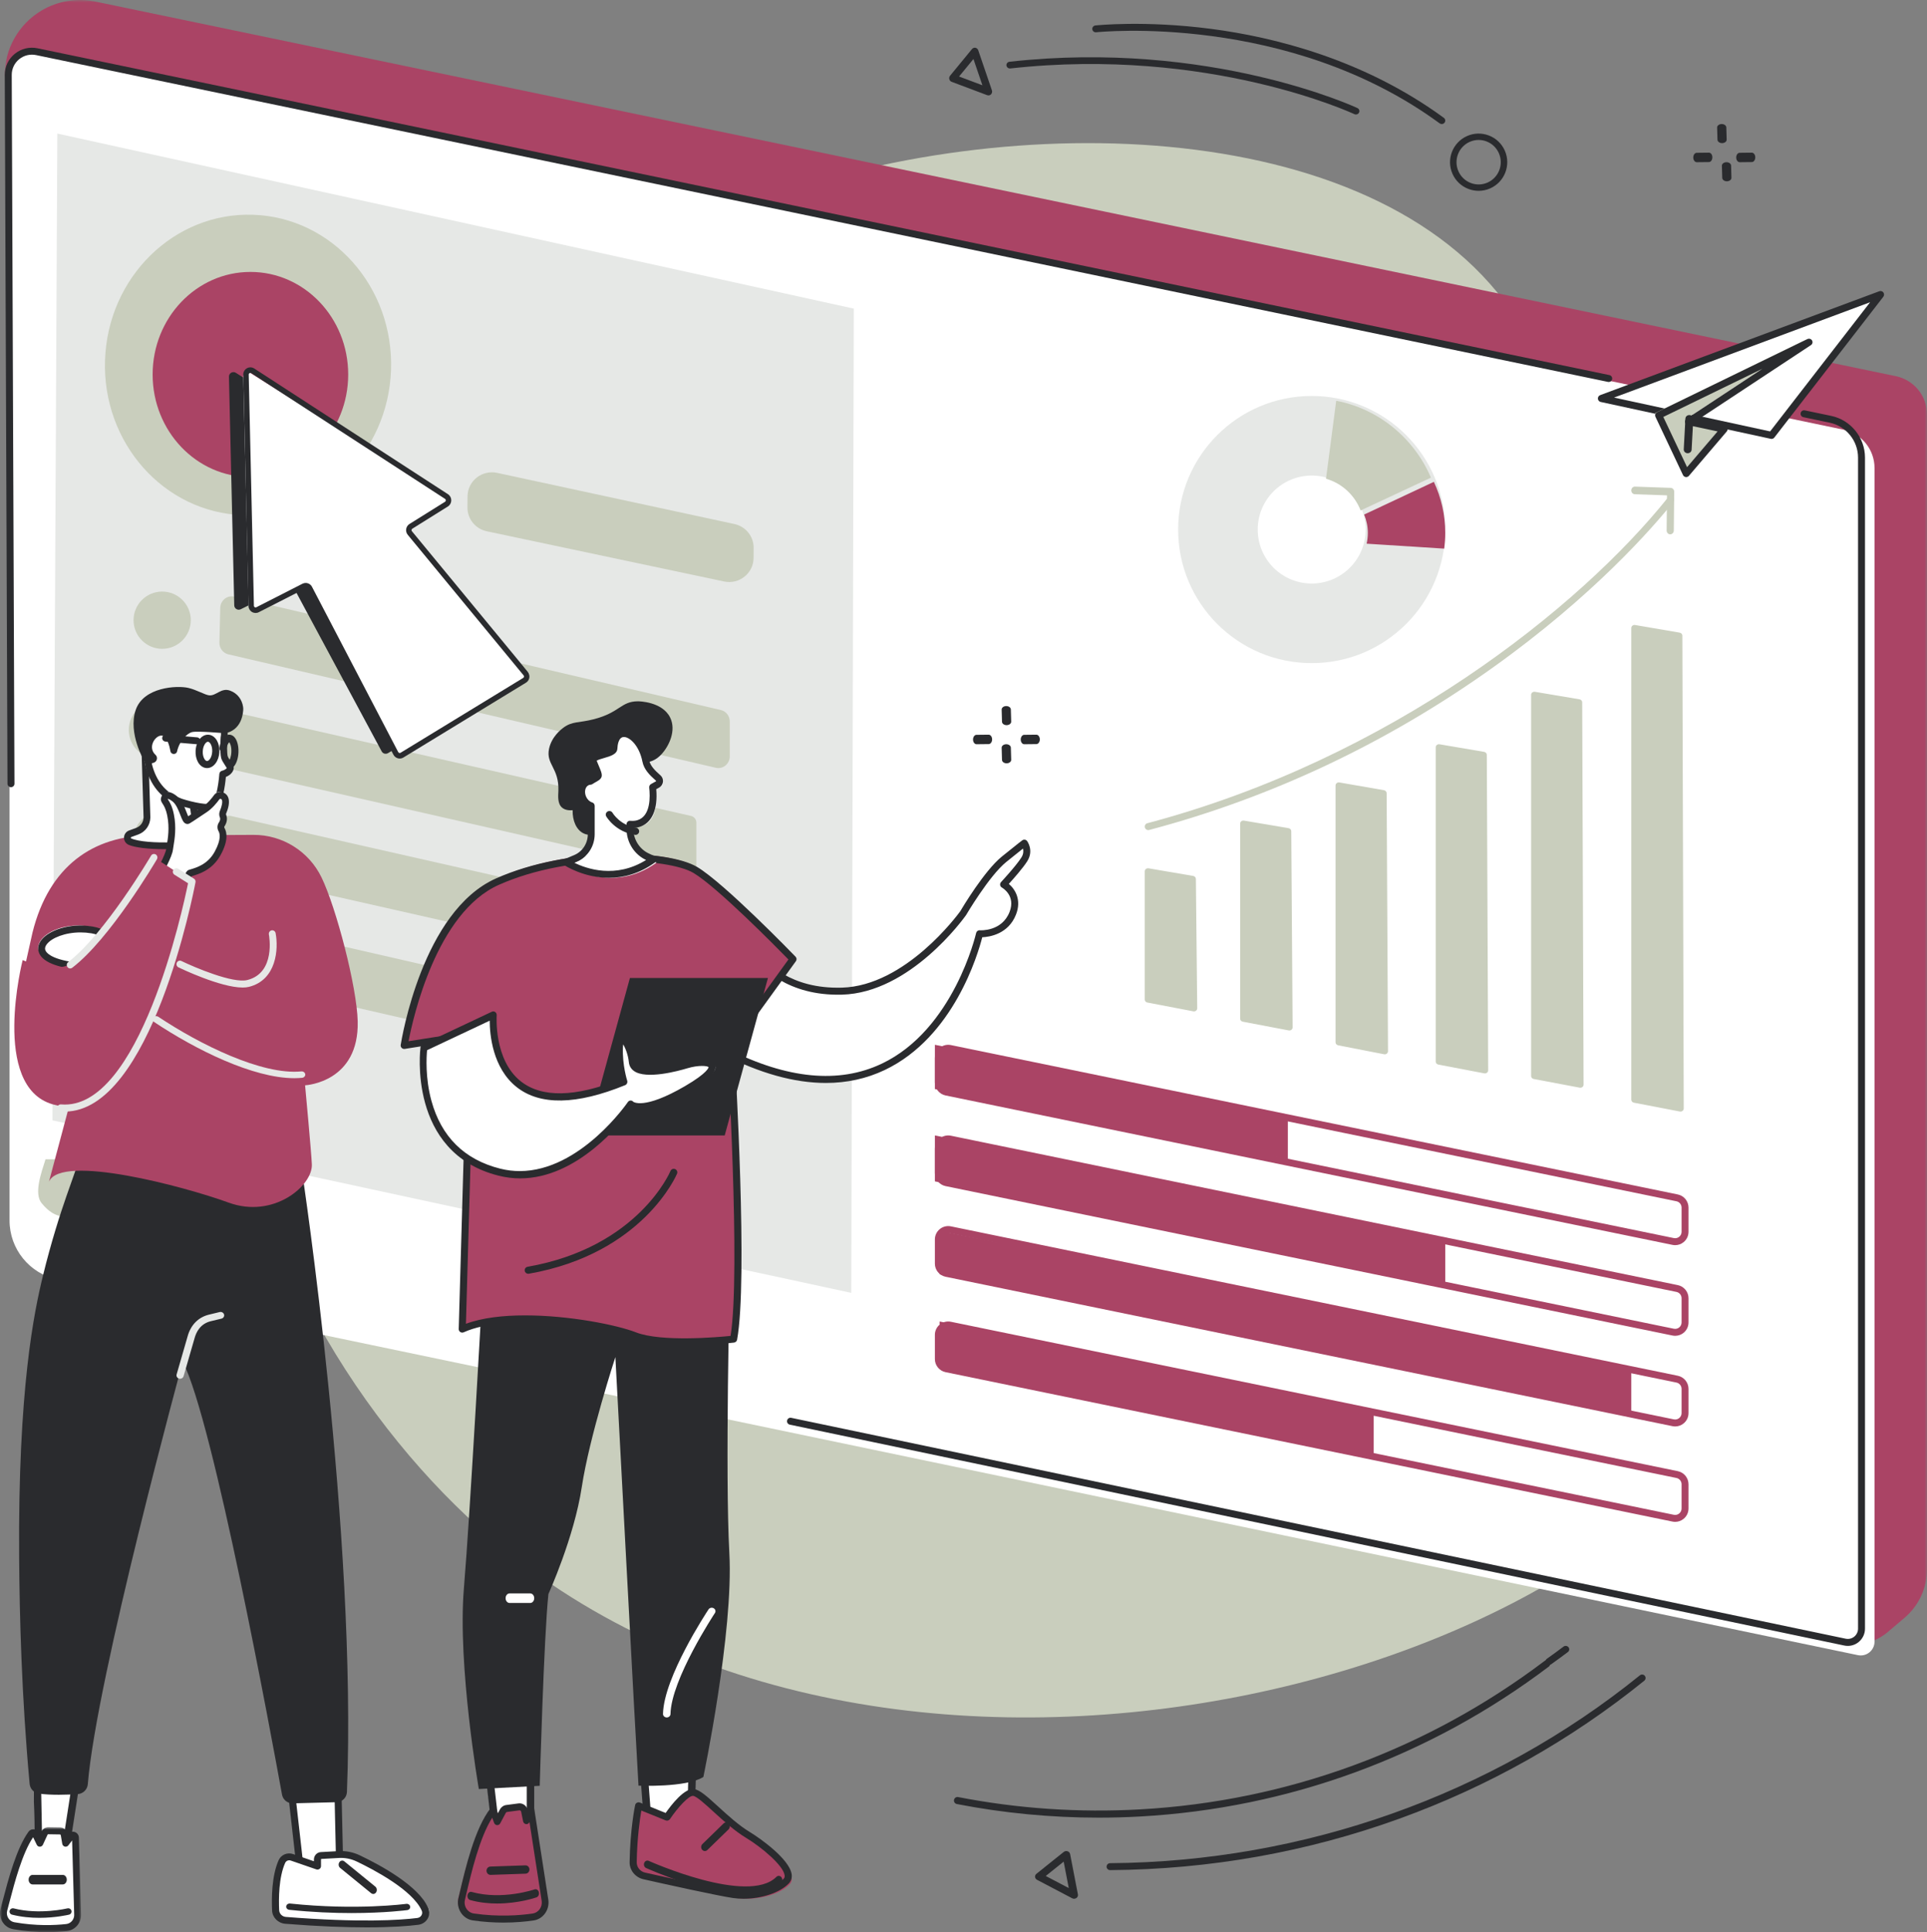 <svg width="404" height="405" viewBox="0 0 404 405" fill="none" xmlns="http://www.w3.org/2000/svg">
<rect x="0" y="0" width="404" height="405" fill="#808080" stroke="none"/>
<path fill-rule="evenodd" clip-rule="evenodd" d="M60.308 132.506C53.231 148.334 42.757 178.638 46.967 216.329C52.368 264.687 79.11 302.812 105.122 324.236C191.438 395.326 349.45 349.4 370.374 282.434C374.17 270.285 373.103 258.568 371.789 244.15C367.612 198.293 345.61 184.662 330.813 135.972C317.347 91.66 330.623 86.674 318.031 66.975C290.715 24.242 211.866 22.088 157.611 42.575C136.771 50.445 86.202 74.584 60.308 132.506Z" fill="#C9CEBD"/>
<mask id="mask0" style="mask-type:alpha" maskUnits="userSpaceOnUse" x="1" y="0" width="403" height="345">
<path fill-rule="evenodd" clip-rule="evenodd" d="M1 0H404V345H1V0Z" fill="white"/>
</mask>
<g mask="url(#mask0)">
<path fill-rule="evenodd" clip-rule="evenodd" d="M399.308 339.093L395.75 342.116C393.742 343.822 389.874 345.437 387.293 344.893L1 15.838C0.96 10.272 3.875 5.099 8.663 2.237C12.066 0.204 16.11 -0.476 19.993 0.331L397.476 78.856C401.276 79.647 404 82.987 404 86.858V328.961C404 332.86 402.285 336.564 399.308 339.093Z" fill="#AA4465"/>
</g>
<path fill-rule="evenodd" clip-rule="evenodd" d="M389.515 346.938L12.056 268.196C6.198 266.974 2 261.81 2 255.826V15.983C2 12.823 4.906 10.461 8 11.107L386.459 90.058C390.27 90.853 393 94.211 393 98.103V344.105C393 345.941 391.312 347.313 389.515 346.938Z" fill="white"/>
<path fill-rule="evenodd" clip-rule="evenodd" d="M387.402 345C387.155 345 386.907 344.975 386.66 344.923L165.579 298.623C165.186 298.54 164.933 298.153 165.015 297.758C165.098 297.363 165.482 297.108 165.877 297.192L386.958 343.492C387.592 343.625 388.247 343.466 388.751 343.055C389.255 342.643 389.544 342.033 389.544 341.382V95.919C389.544 92.401 387.054 89.326 383.623 88.607L378.078 87.446C377.684 87.364 377.432 86.977 377.514 86.582C377.596 86.187 377.981 85.933 378.375 86.016L383.921 87.177C388.022 88.036 391 91.713 391 95.919V341.382C391 342.475 390.515 343.498 389.67 344.188C389.019 344.719 388.22 345 387.402 345Z" fill="#2A2B2E"/>
<path fill-rule="evenodd" clip-rule="evenodd" d="M2.303 165C1.901 165 1.574 164.676 1.572 164.275L1 15.686C1 13.965 1.768 12.358 3.105 11.274C4.444 10.191 6.177 9.77 7.867 10.121L337.418 78.626C337.813 78.709 338.067 79.094 337.984 79.488C337.901 79.882 337.515 80.134 337.119 80.052L7.569 11.547C6.313 11.286 5.022 11.599 4.028 12.404C3.033 13.21 2.462 14.405 2.462 15.683L3.034 164.269C3.036 164.671 2.71 164.999 2.306 165H2.303Z" fill="#2A2B2E"/>
<path fill-rule="evenodd" clip-rule="evenodd" d="M197 277V286.386L288 305V295.611L197 277Z" fill="#AA4465"/>
<path fill-rule="evenodd" clip-rule="evenodd" d="M198.797 278.455C198.491 278.455 198.192 278.559 197.949 278.758C197.635 279.014 197.454 279.394 197.454 279.8V284.878C197.454 285.514 197.906 286.068 198.528 286.196L350.931 317.518C351.329 317.599 351.737 317.499 352.051 317.242C352.366 316.986 352.546 316.606 352.546 316.2V311.119C352.546 310.483 352.094 309.929 351.472 309.801L199.069 278.483C198.979 278.464 198.887 278.455 198.797 278.455ZM351.205 319C351.017 319 350.827 318.981 350.639 318.942L198.236 287.621C196.94 287.354 196 286.201 196 284.878V279.8C196 278.956 196.376 278.164 197.03 277.631C197.685 277.097 198.534 276.888 199.362 277.058L351.764 308.376C353.06 308.642 354 309.796 354 311.119V316.2C354 317.045 353.625 317.836 352.97 318.37C352.465 318.782 351.843 319 351.205 319Z" fill="#AA4465"/>
<path fill-rule="evenodd" clip-rule="evenodd" d="M197 258V267.107L342 296V286.89L197 258Z" fill="#AA4465"/>
<path fill-rule="evenodd" clip-rule="evenodd" d="M198.797 258.455C198.491 258.455 198.192 258.559 197.949 258.758C197.635 259.014 197.454 259.394 197.454 259.801V264.878C197.454 265.514 197.906 266.068 198.528 266.196L350.931 297.518C351.329 297.599 351.737 297.499 352.051 297.242C352.366 296.986 352.546 296.606 352.546 296.2V291.119C352.546 290.483 352.094 289.929 351.472 289.801L199.069 258.483C198.979 258.464 198.887 258.455 198.797 258.455ZM351.205 299C351.017 299 350.827 298.981 350.639 298.942L198.236 267.621C196.94 267.354 196 266.201 196 264.878V259.801C196 258.956 196.376 258.164 197.03 257.631C197.685 257.097 198.534 256.888 199.362 257.058L351.764 288.376C353.06 288.642 354 289.796 354 291.119V296.2C354 297.045 353.625 297.836 352.97 298.37C352.465 298.782 351.843 299 351.205 299Z" fill="#AA4465"/>
<path fill-rule="evenodd" clip-rule="evenodd" d="M196 238V247.629L303 270V260.367L196 238Z" fill="#AA4465"/>
<path fill-rule="evenodd" clip-rule="evenodd" d="M198.797 239.455C198.491 239.455 198.192 239.56 197.949 239.758C197.635 240.014 197.454 240.394 197.454 240.801V245.878C197.454 246.514 197.906 247.068 198.528 247.196L350.931 278.518C351.329 278.599 351.737 278.499 352.051 278.242C352.366 277.986 352.546 277.606 352.546 277.2V272.119C352.546 271.483 352.094 270.929 351.472 270.801L199.069 239.482C198.979 239.464 198.887 239.455 198.797 239.455ZM351.205 280C351.017 280 350.827 279.981 350.639 279.942L198.236 248.621C196.94 248.354 196 247.201 196 245.878V240.801C196 239.956 196.376 239.164 197.03 238.631C197.685 238.097 198.534 237.888 199.362 238.058L351.764 269.376C353.06 269.642 354 270.796 354 272.119V277.2C354 278.045 353.625 278.836 352.97 279.37C352.465 279.782 351.843 280 351.205 280Z" fill="#AA4465"/>
<path fill-rule="evenodd" clip-rule="evenodd" d="M196 219V228.278L270 243V233.719L196 219Z" fill="#AA4465"/>
<path fill-rule="evenodd" clip-rule="evenodd" d="M198.797 220.455C198.491 220.455 198.192 220.559 197.949 220.758C197.635 221.014 197.454 221.394 197.454 221.8V226.878C197.454 227.514 197.906 228.068 198.528 228.196L350.931 259.517C351.329 259.599 351.737 259.499 352.051 259.242C352.366 258.986 352.546 258.606 352.546 258.2V253.119C352.546 252.483 352.094 251.929 351.472 251.801L199.069 220.482C198.979 220.464 198.887 220.455 198.797 220.455ZM351.205 261C351.017 261 350.827 260.981 350.639 260.942L198.236 229.621C196.94 229.354 196 228.201 196 226.878V221.8C196 220.955 196.376 220.164 197.03 219.631C197.685 219.097 198.534 218.888 199.362 219.058L351.764 250.376C353.06 250.642 354 251.796 354 253.119V258.2C354 259.045 353.625 259.836 352.97 260.37C352.465 260.782 351.843 261 351.205 261Z" fill="#AA4465"/>
<path fill-rule="evenodd" clip-rule="evenodd" d="M342 131.643V230.505C342 230.811 342.227 231.074 342.545 231.136L352.185 232.987C352.607 233.068 353.001 232.762 353 232.355L352.711 133.244C352.709 132.933 352.474 132.668 352.152 132.612L342.801 131.01C342.384 130.939 342 131.242 342 131.643Z" fill="#C9CEBD"/>
<path fill-rule="evenodd" clip-rule="evenodd" d="M321 145.632V225.547C321 225.848 321.228 226.107 321.545 226.167L331.185 227.987C331.606 228.067 332.001 227.766 332 227.365L331.711 147.206C331.709 146.9 331.475 146.64 331.152 146.585L321.802 145.01C321.384 144.94 321 145.238 321 145.632Z" fill="#C9CEBD"/>
<path fill-rule="evenodd" clip-rule="evenodd" d="M301 156.639V222.524C301 222.827 301.227 223.089 301.545 223.149L311.185 224.987C311.607 225.068 312.002 224.764 312 224.359L311.712 158.226C311.71 157.919 311.476 157.656 311.153 157.601L301.801 156.01C301.384 155.939 301 156.24 301 156.639Z" fill="#C9CEBD"/>
<path fill-rule="evenodd" clip-rule="evenodd" d="M280 164.653V218.47C280 218.78 280.228 219.047 280.545 219.109L290.185 220.987C290.607 221.069 291.002 220.758 291 220.344L290.714 166.275C290.712 165.96 290.477 165.692 290.154 165.636L280.802 164.011C280.384 163.938 280 164.246 280 164.653Z" fill="#C9CEBD"/>
<path fill-rule="evenodd" clip-rule="evenodd" d="M260 172.636V213.533C260 213.835 260.227 214.096 260.545 214.156L270.185 215.987C270.608 216.067 271.003 215.764 271 215.36L270.716 174.218C270.713 173.912 270.478 173.651 270.156 173.596L260.801 172.01C260.384 171.94 260 172.24 260 172.636Z" fill="#C9CEBD"/>
<path fill-rule="evenodd" clip-rule="evenodd" d="M240 182.641V209.514C240 209.819 240.227 210.082 240.545 210.142L250.184 211.987C250.608 212.068 251.004 211.76 251 211.352L250.719 184.233C250.716 183.926 250.481 183.663 250.16 183.608L240.802 182.01C240.384 181.939 240 182.241 240 182.641Z" fill="#C9CEBD"/>
<path fill-rule="evenodd" clip-rule="evenodd" d="M240.726 174C240.404 174 240.11 173.782 240.024 173.452C239.922 173.06 240.154 172.659 240.543 172.556C291.577 159.043 331.246 127.326 349.708 104.272C349.96 103.958 350.418 103.908 350.73 104.164C351.042 104.418 351.091 104.88 350.838 105.195C346.493 110.622 334.094 124.876 312.877 139.998C290.773 155.753 266.56 167.184 240.911 173.976C240.849 173.992 240.787 174 240.726 174Z" fill="#C9CEBD"/>
<path fill-rule="evenodd" clip-rule="evenodd" d="M350.165 112H350.156C349.741 111.995 349.408 111.635 349.413 111.194L349.487 103.831L342.727 103.594C342.312 103.58 341.986 103.211 342 102.771C342.014 102.331 342.357 101.988 342.777 102L350.273 102.263C350.681 102.277 351.004 102.635 351 103.068L350.917 111.212C350.913 111.649 350.577 112 350.165 112Z" fill="#C9CEBD"/>
<path fill-rule="evenodd" clip-rule="evenodd" d="M275 122.316C268.75 122.316 263.684 117.25 263.684 111C263.684 104.75 268.75 99.683 275 99.683C281.25 99.683 286.316 104.75 286.316 111C286.316 117.25 281.25 122.316 275 122.316ZM275 83C259.536 83 247 95.536 247 111C247 126.464 259.536 139 275 139C290.464 139 303 126.464 303 111C303 95.536 290.464 83 275 83Z" fill="#E6E8E6"/>
<path fill-rule="evenodd" clip-rule="evenodd" d="M280.138 84L278 100.35C281.326 101.295 284.009 103.779 285.259 107L300 100.117C296.471 91.872 289.081 85.722 280.138 84Z" fill="#C9CEBD"/>
<path fill-rule="evenodd" clip-rule="evenodd" d="M286 107.855C286.49 109.053 286.767 110.352 286.767 111.717C286.767 112.489 286.676 113.24 286.513 113.965L302.779 115C302.919 113.924 303 112.829 303 111.717C303 107.897 302.142 104.272 300.612 101L286 107.855Z" fill="#AA4465"/>
<path fill-rule="evenodd" clip-rule="evenodd" d="M335 83.403L370.963 91L394 62L335 83.403Z" fill="white"/>
<path fill-rule="evenodd" clip-rule="evenodd" d="M338.388 83.335L371.112 90.427L392.073 63.354L338.388 83.335ZM371.41 92C371.359 92 371.306 91.995 371.254 91.984L335.585 84.253C335.263 84.184 335.025 83.908 335.002 83.577C334.978 83.247 335.175 82.94 335.484 82.825L394.001 61.046C394.309 60.931 394.661 61.036 394.857 61.305C395.052 61.574 395.047 61.941 394.843 62.204L371.996 91.713C371.853 91.896 371.636 92 371.41 92Z" fill="#2A2B2E"/>
<path fill-rule="evenodd" clip-rule="evenodd" d="M352.863 99L347 86.583L379 71L353.358 87.935L360.92 89.543L352.863 99Z" fill="#C9CEBD"/>
<path fill-rule="evenodd" clip-rule="evenodd" d="M348.719 87.395L353.697 97.924L360.093 90.427L353.848 89.1C353.557 89.038 353.332 88.812 353.276 88.523C353.22 88.236 353.344 87.943 353.592 87.78L369.491 77.295L348.719 87.395ZM353.516 100C353.484 100 353.451 99.998 353.419 99.994C353.168 99.961 352.951 99.804 352.845 99.579L347.07 87.365C346.899 87.006 347.052 86.578 347.413 86.402L378.931 71.076C379.28 70.905 379.705 71.032 379.901 71.365C380.096 71.698 379.995 72.123 379.671 72.336L355.868 88.036L361.608 89.254C361.861 89.309 362.068 89.49 362.152 89.732C362.237 89.974 362.186 90.242 362.019 90.438L354.083 99.74C353.941 99.906 353.733 100 353.516 100Z" fill="#2A2B2E"/>
<path fill-rule="evenodd" clip-rule="evenodd" d="M353.827 95C353.813 95 353.799 95 353.785 94.999C353.329 94.978 352.978 94.615 353.001 94.189L353.348 87.733C353.371 87.308 353.739 86.98 354.215 87.001C354.671 87.022 355.022 87.385 354.999 87.811L354.652 94.267C354.63 94.679 354.264 95 353.827 95Z" fill="#2A2B2E"/>
<path fill-rule="evenodd" clip-rule="evenodd" d="M12.019 28L179 64.689L178.468 271L11 234.842L12.019 28Z" fill="#E6E8E6"/>
<path fill-rule="evenodd" clip-rule="evenodd" d="M40 130C40 133.314 37.314 136 34 136C30.686 136 28 133.314 28 130C28 126.686 30.686 124 34 124C37.314 124 40 126.686 40 130Z" fill="#C9CEBD"/>
<path fill-rule="evenodd" clip-rule="evenodd" d="M39 153C39 156.314 36.313 159 33 159C29.686 159 27 156.314 27 153C27 149.686 29.686 147 33 147C36.313 147 39 149.686 39 153Z" fill="#C9CEBD"/>
<path fill-rule="evenodd" clip-rule="evenodd" d="M40 176C40 179.314 37.313 182 34 182C30.686 182 28 179.314 28 176C28 172.686 30.686 170 34 170C37.313 170 40 172.686 40 176Z" fill="#C9CEBD"/>
<path fill-rule="evenodd" clip-rule="evenodd" d="M40 196C40 199.314 37.313 202 34 202C30.686 202 28 199.314 28 196C28 192.686 30.686 190 34 190C37.313 190 40 192.686 40 196Z" fill="#C9CEBD"/>
<path fill-rule="evenodd" clip-rule="evenodd" d="M48.432 171.045L155.575 195.275C156.417 195.466 157.011 196.223 157 197.09L156.898 205.187C156.884 206.354 155.803 207.21 154.67 206.955L47.426 182.734C46.576 182.542 45.979 181.772 46.001 180.897L46.205 172.79C46.234 171.633 47.309 170.791 48.432 171.045Z" fill="#C9CEBD"/>
<path fill-rule="evenodd" clip-rule="evenodd" d="M144.872 171.029L47.99 149.036C47.101 148.834 46.251 149.503 46.228 150.421L46.001 159.489C45.983 160.185 46.456 160.796 47.128 160.949L144.237 182.964C145.141 183.169 146 182.476 146 181.541V172.452C146 171.77 145.531 171.179 144.872 171.029Z" fill="#C9CEBD"/>
<path fill-rule="evenodd" clip-rule="evenodd" d="M144.326 214.982L48.806 193.054C47.487 192.751 46.226 193.754 46.191 195.133L46.001 202.814C45.975 203.858 46.676 204.775 47.674 205.004L143.385 226.946C144.726 227.253 146 226.213 146 224.811V217.116C146 216.093 145.305 215.207 144.326 214.982Z" fill="#C9CEBD"/>
<path fill-rule="evenodd" clip-rule="evenodd" d="M151.131 148.833L49.098 125.061C47.625 124.718 46.216 125.854 46.178 127.417L46.001 134.676C45.971 135.859 46.754 136.898 47.869 137.158L150.081 160.939C151.577 161.287 153 160.108 153 158.52V151.251C153 150.092 152.224 149.088 151.131 148.833Z" fill="#C9CEBD"/>
<path fill-rule="evenodd" clip-rule="evenodd" d="M104.224 99.118L153.973 109.844C156.334 110.354 158.014 112.432 158 114.828L157.987 116.959C157.968 120.172 154.976 122.557 151.806 121.886L102.047 111.359C99.669 110.856 97.977 108.763 98 106.353L98.023 104.023C98.053 100.809 101.055 98.435 104.224 99.118Z" fill="#C9CEBD"/>
<path fill-rule="evenodd" clip-rule="evenodd" d="M102 373.077L103.209 383.198L111 384V372L102 373.077Z" fill="white"/>
<path fill-rule="evenodd" clip-rule="evenodd" d="M104.628 382.881L110.436 383.497V373.518L103.639 374.356L104.628 382.881ZM111.218 385C111.188 385 111.157 384.998 111.127 384.995L103.824 384.221C103.461 384.182 103.176 383.921 103.138 383.592L102.004 373.821C101.96 373.441 102.258 373.098 102.677 373.046L111.112 372.006C111.335 371.979 111.562 372.04 111.732 372.175C111.902 372.309 112 372.503 112 372.708V384.293C112 384.494 111.905 384.687 111.738 384.821C111.593 384.936 111.408 385 111.218 385Z" fill="#2A2B2E"/>
<path fill-rule="evenodd" clip-rule="evenodd" d="M111.422 401.568C108.614 401.96 104.011 402.305 98.606 401.563C96.835 401.319 95.661 399.612 96.088 397.888C97.278 393.082 99.328 383.969 102.847 379.745L103.722 382.036L104.929 379.879C105.094 379.583 105.392 379.384 105.729 379.342L108.374 379.009C108.926 378.939 109.44 379.302 109.554 379.843L109.975 381.831L110.897 379.222L113.974 398.218C114.189 399.841 113.054 401.339 111.422 401.568Z" fill="#AA4465"/>
<path fill-rule="evenodd" clip-rule="evenodd" d="M103.195 381.014C100.521 385.213 98.792 392.605 97.723 397.173L97.475 398.233C97.321 398.879 97.435 399.538 97.794 400.089C98.151 400.636 98.717 401.001 99.347 401.092C104.502 401.834 108.898 401.504 111.679 401.097C112.882 400.921 113.732 399.753 113.572 398.493L111.009 381.924C110.891 382.205 110.612 382.382 110.317 382.362C110.002 382.34 109.738 382.103 109.673 381.781L109.262 379.748C109.226 379.568 109.06 379.447 108.887 379.469L106.301 379.81C106.195 379.824 106.1 379.891 106.048 379.989L104.867 382.196C104.734 382.445 104.47 382.591 104.2 382.571C103.926 382.55 103.689 382.366 103.592 382.1L103.195 381.014ZM105.552 403C103.614 403 101.457 402.876 99.154 402.544C98.129 402.397 97.207 401.802 96.627 400.912C96.049 400.026 95.859 398.922 96.105 397.882L96.353 396.827C97.546 391.725 99.543 383.187 102.853 379.028C103.013 378.828 103.263 378.729 103.512 378.773C103.759 378.815 103.967 378.992 104.056 379.236L104.372 380.104L104.815 379.276C105.085 378.772 105.574 378.428 106.124 378.355L108.709 378.015C109.459 377.914 110.175 378.338 110.499 379.016L110.6 378.718C110.707 378.401 111.015 378.202 111.328 378.23C111.649 378.26 111.91 378.513 111.961 378.844L114.968 398.28C115.232 400.355 113.843 402.262 111.875 402.55C110.249 402.787 108.087 403 105.552 403Z" fill="#2A2B2E"/>
<path fill-rule="evenodd" clip-rule="evenodd" d="M104.22 399C102.428 399 100.487 398.806 98.554 398.267C98.171 398.16 97.931 397.694 98.018 397.225C98.105 396.757 98.487 396.463 98.87 396.57C105.299 398.362 112.025 396.057 112.093 396.034C112.469 395.901 112.864 396.169 112.972 396.631C113.08 397.093 112.862 397.574 112.484 397.707C112.277 397.779 108.713 399 104.22 399Z" fill="#2A2B2E"/>
<path fill-rule="evenodd" clip-rule="evenodd" d="M102.836 393C102.387 393 102.015 392.628 102 392.155C101.985 391.673 102.347 391.269 102.809 391.253L110.135 391.001C110.62 390.984 110.984 391.363 111 391.845C111.015 392.327 110.653 392.731 110.191 392.747L102.865 392.999C102.855 393 102.846 393 102.836 393Z" fill="#2A2B2E"/>
<path fill-rule="evenodd" clip-rule="evenodd" d="M135 369L136.064 383H144.603L145 369H135Z" fill="white"/>
<path fill-rule="evenodd" clip-rule="evenodd" d="M136.638 382.555H144.023L144.396 369.445H135.64L136.638 382.555ZM144.795 384H135.899C135.483 384 135.138 383.706 135.109 383.328L134.002 368.772C133.987 368.573 134.063 368.376 134.213 368.23C134.362 368.083 134.572 368 134.792 368H145.209C145.422 368 145.627 368.078 145.775 368.218C145.925 368.358 146.006 368.546 146 368.741L145.586 383.297C145.575 383.688 145.224 384 144.795 384Z" fill="#2A2B2E"/>
<path fill-rule="evenodd" clip-rule="evenodd" d="M133 390.921C132.979 392.315 133.963 393.538 135.366 393.855C140.246 394.954 151.239 397.401 154.374 397.853C158.444 398.439 163.445 397.232 165.596 394.929C167.745 392.625 160.78 387.124 157.475 385.123C152.564 382.15 147.847 376.273 145.868 376.009C143.889 375.744 140.197 381.299 140.197 381.299L134.161 378.845C134.161 378.845 133.109 383.851 133 390.921Z" fill="#AA4465"/>
<path fill-rule="evenodd" clip-rule="evenodd" d="M133.489 390.354C133.474 391.379 134.211 392.29 135.244 392.521C139.831 393.55 150.833 395.989 153.911 396.431C157.761 396.983 162.423 395.799 164.305 393.792C164.425 393.664 164.555 393.466 164.497 393.064C164.196 390.979 159.555 387.13 156.462 385.267C153.986 383.775 151.634 381.626 149.559 379.73C147.839 378.159 146.06 376.533 145.32 376.435C144.438 376.317 142.061 378.906 140.461 381.299C140.265 381.591 139.879 381.706 139.547 381.572L134.457 379.513C134.165 381.206 133.568 385.241 133.489 390.354ZM155.885 398C155.143 398 154.407 397.951 153.692 397.849C150.56 397.399 139.512 394.95 134.907 393.918C133.197 393.534 131.975 392.027 132 390.333C132.108 383.415 133.116 378.565 133.159 378.362C133.204 378.152 133.343 377.972 133.541 377.871C133.738 377.771 133.971 377.761 134.177 377.844L139.554 380.019C140.755 378.302 143.503 374.746 145.524 375.014C146.681 375.169 148.127 376.446 150.583 378.69C152.607 380.54 154.902 382.636 157.252 384.052C159.367 385.327 165.511 389.682 165.972 392.865C166.078 393.596 165.883 394.249 165.41 394.753C163.56 396.726 159.659 398 155.885 398Z" fill="#2A2B2E"/>
<path fill-rule="evenodd" clip-rule="evenodd" d="M156.249 397C147.603 397 136.105 391.854 135.455 391.56C135.081 391.391 134.902 390.918 135.055 390.503C135.207 390.09 135.633 389.891 136.008 390.06C136.215 390.154 156.817 399.378 162.779 393.412C163.078 393.113 163.541 393.138 163.812 393.47C164.082 393.803 164.058 394.315 163.759 394.615C162.021 396.353 159.314 397 156.249 397Z" fill="#2A2B2E"/>
<path fill-rule="evenodd" clip-rule="evenodd" d="M147.778 388C147.566 388 147.354 387.907 147.2 387.723C146.913 387.379 146.938 386.848 147.257 386.539L151.701 382.216C152.02 381.906 152.511 381.932 152.8 382.277C153.087 382.621 153.062 383.151 152.743 383.461L148.299 387.784C148.15 387.929 147.963 388 147.778 388Z" fill="#2A2B2E"/>
<path fill-rule="evenodd" clip-rule="evenodd" d="M101.155 270.285C101.155 270.285 98.592 316.922 97.251 333.021C95.91 349.121 100.387 375 100.387 375L113.155 374.325C113.155 374.325 114.03 342.86 114.979 334.122C114.979 334.122 120.372 322.276 121.97 311.712C123.569 301.147 129.014 284.46 129.014 284.46C129.014 284.46 133.435 367.749 133.861 374.292C133.861 374.292 143.873 374.741 147.463 372.47C147.463 372.47 153.823 342.1 152.91 325.577C151.997 309.053 153 268 153 268L101.155 270.285Z" fill="#2A2B2E"/>
<path fill-rule="evenodd" clip-rule="evenodd" d="M111.178 336H106.822C106.368 336 106 335.552 106 335C106 334.447 106.368 334 106.822 334H111.178C111.632 334 112 334.447 112 335C112 335.552 111.632 336 111.178 336Z" fill="white"/>
<path fill-rule="evenodd" clip-rule="evenodd" d="M139.786 360C139.78 360 139.775 360 139.771 360C139.338 359.992 138.992 359.66 139 359.258C139.152 351.589 148.163 337.925 148.546 337.347C148.774 337.004 149.257 336.897 149.627 337.109C149.996 337.319 150.11 337.768 149.883 338.111C149.791 338.249 140.713 352.013 140.57 359.284C140.562 359.682 140.212 360 139.786 360Z" fill="white"/>
<path fill-rule="evenodd" clip-rule="evenodd" d="M157.237 198.926C158.147 198.855 162.611 208.078 176.584 207.691C190.556 207.305 201.766 191.534 201.766 191.534C201.766 191.534 206.592 183.326 210.253 180.359C213.915 177.392 214.49 177 214.49 177C214.49 177 215.638 178.543 214.49 180.359C213.342 182.175 210.172 185.572 210.172 185.572C210.172 185.572 213.664 187.506 212.089 191.534C210.278 196.167 205.173 195.794 205.173 195.794C205.173 195.794 194.813 242.059 152 220.074L157.237 198.926Z" fill="white"/>
<path fill-rule="evenodd" clip-rule="evenodd" d="M152.573 219.882C165.039 226.175 175.899 227.214 184.855 222.963C199.975 215.789 204.604 195.771 204.649 195.57C204.729 195.215 205.048 194.972 205.41 194.999C205.597 195.011 210.053 195.266 211.657 191.156C212.995 187.725 210.17 186.11 210.05 186.043C209.852 185.934 209.717 185.738 209.682 185.513C209.647 185.289 209.716 185.061 209.87 184.895C209.902 184.862 213.034 181.491 214.142 179.735C214.603 179.004 214.59 178.338 214.473 177.868C213.882 178.329 212.816 179.176 210.937 180.703C207.387 183.585 202.594 191.718 202.546 191.8C202.535 191.818 202.524 191.836 202.511 191.853C202.041 192.516 190.831 208.095 176.542 208.491C165.028 208.807 159.596 202.686 157.551 200.38C157.509 200.334 157.468 200.287 157.426 200.24L152.573 219.882ZM173.141 227C166.529 227 159.259 224.974 151.397 220.928C151.095 220.773 150.94 220.428 151.022 220.096L156.304 198.72C156.379 198.413 156.64 198.19 156.952 198.165C157.496 198.122 157.854 198.522 158.633 199.399C160.736 201.771 165.644 207.326 176.502 207.023C189.83 206.653 200.812 191.714 201.313 191.021C201.687 190.387 206.348 182.544 210.027 179.557C213.701 176.573 214.323 176.143 214.347 176.126C214.668 175.907 215.103 175.98 215.336 176.294C215.396 176.374 216.779 178.286 215.367 180.525C214.478 181.935 212.486 184.19 211.5 185.278C212.816 186.385 214.213 188.608 213.009 191.694C211.407 195.802 207.463 196.392 205.929 196.462C205.05 199.916 199.953 217.422 185.473 224.293C181.669 226.098 177.551 227 173.141 227Z" fill="#2A2B2E"/>
<path fill-rule="evenodd" clip-rule="evenodd" d="M85 218.578C85 218.578 89.281 190.894 104.409 184.083C119.537 177.271 140.003 178.218 145.647 181.62C151.29 185.022 166 200.4 166 200.4L153.002 218.578C153.002 218.578 155.972 267.509 153.623 280.427C153.623 280.427 139.164 282.116 133.031 279.696C126.898 277.277 106.733 273.887 97.093 278.323L98.845 216.373L85 218.578Z" fill="#AA4465"/>
<path fill-rule="evenodd" clip-rule="evenodd" d="M110.092 275.718C119.355 275.718 129.343 277.719 133.35 279.282C138.615 281.336 150.474 280.292 153.168 280.021C155.316 266.622 152.468 219.661 152.438 219.182C152.428 219.014 152.476 218.847 152.575 218.71L165.298 201.117C162.835 198.594 150.39 185.963 145.394 182.984C140.104 179.831 119.712 178.737 104.578 185.476C91.515 191.292 86.606 213.284 85.652 218.251L98.558 216.219C98.774 216.185 98.996 216.248 99.162 216.392C99.328 216.536 99.42 216.746 99.414 216.964L97.683 277.485C101.099 276.209 105.506 275.718 110.092 275.718ZM143.551 282C139.643 282 135.497 281.696 132.808 280.647C126.455 278.168 106.423 275.076 97.22 279.264C96.988 279.37 96.716 279.349 96.503 279.209C96.289 279.07 96.164 278.831 96.171 278.577L97.908 217.806L84.857 219.862C84.623 219.899 84.386 219.822 84.218 219.657C84.05 219.491 83.973 219.257 84.009 219.025C84.187 217.884 88.556 191.001 103.971 184.138C119.07 177.415 139.973 178.041 146.157 181.727C151.856 185.124 166.187 199.912 166.794 200.54C167.041 200.795 167.069 201.187 166.862 201.474L153.932 219.353C154.19 223.609 156.821 268.374 154.532 280.823C154.474 281.139 154.213 281.382 153.89 281.42C153.546 281.459 148.76 282 143.551 282Z" fill="#2A2B2E"/>
<path fill-rule="evenodd" clip-rule="evenodd" d="M110.746 267C110.391 267 110.076 266.747 110.011 266.388C109.94 265.985 110.211 265.601 110.617 265.529C133.784 261.468 140.496 245.623 140.561 245.463C140.715 245.084 141.148 244.9 141.533 245.055C141.916 245.208 142.1 245.64 141.945 246.019C141.877 246.186 134.849 262.785 110.877 266.989C110.833 266.996 110.789 267 110.746 267Z" fill="#2A2B2E"/>
<path fill-rule="evenodd" clip-rule="evenodd" d="M151.936 238H123L132.064 205H161L151.936 238Z" fill="#2A2B2E"/>
<path fill-rule="evenodd" clip-rule="evenodd" d="M89.17 219.762L103.822 213C103.822 213 101.759 238.633 131.403 226.796C131.403 226.796 130.309 223.502 130.464 219.654C130.618 215.807 132.848 219.53 133.16 222.657C133.472 225.784 140.432 224.515 144.614 223.282C148.797 222.05 154.287 222.857 144.614 228.366C134.942 233.874 132.822 231.417 132.822 231.417C132.822 231.417 120.471 249.263 105.102 245.471C86.198 240.808 89.17 219.762 89.17 219.762Z" fill="white"/>
<path fill-rule="evenodd" clip-rule="evenodd" d="M89.537 220.134C89.409 221.473 89.134 225.932 90.444 230.723C92.51 238.281 97.359 243.071 104.857 244.96C106.252 245.312 107.623 245.471 108.962 245.471C121.667 245.472 131.526 231.16 131.634 230.999C131.761 230.812 131.962 230.696 132.181 230.684C132.395 230.671 132.611 230.765 132.756 230.936C132.762 230.936 134.917 232.722 143.582 227.681C148.521 224.808 148.559 223.698 148.559 223.688C148.327 223.399 146.451 223.217 144.127 223.917C142.143 224.514 135.473 226.321 132.911 224.491C132.285 224.044 131.915 223.401 131.839 222.631C131.69 221.11 131.084 219.593 130.647 218.918C130.625 219.072 130.605 219.275 130.595 219.539C130.449 223.244 131.478 226.476 131.488 226.508C131.613 226.892 131.427 227.313 131.068 227.459C120.891 231.61 113.241 231.75 108.329 227.874C103.245 223.861 102.675 216.807 102.667 213.943L89.537 220.134ZM109.054 247C107.581 247 106.07 246.825 104.523 246.435C85.335 241.599 88.128 219.729 88.158 219.509C88.194 219.251 88.351 219.032 88.576 218.926L103.127 212.066C103.358 211.956 103.628 211.985 103.835 212.139C104.042 212.294 104.157 212.553 104.136 212.82C104.129 212.913 103.484 222.165 109.197 226.666C113.589 230.126 120.563 230.001 129.928 226.296C129.61 225.084 129.042 222.452 129.159 219.477C129.182 218.895 129.251 217.126 130.444 217.088C131.956 217.029 133.082 220.57 133.269 222.476C133.3 222.804 133.438 223.038 133.717 223.236C135.239 224.323 139.844 223.629 143.732 222.46C145.556 221.91 149.193 221.345 149.894 223.138C150.467 224.604 148.734 226.415 144.276 229.008C136.931 233.282 133.703 233.027 132.401 232.449C130.362 235.249 121.083 247 109.054 247Z" fill="#2A2B2E"/>
<path fill-rule="evenodd" clip-rule="evenodd" d="M128.133 173.045C126.834 174.222 124.296 175.66 122.308 174.669C120.829 173.931 120.003 172.02 120.054 169.831C119.369 169.886 118.47 169.838 117.83 169.277C116.843 168.414 117.028 166.826 117.067 165.781C117.245 160.963 114.418 160.224 115.109 156.953C115.653 154.383 117.691 152.852 118.073 152.566C119.997 151.12 121.301 151.586 124.537 150.747C129.982 149.335 130.156 147.011 133.744 147C133.951 147 138.833 147.053 140.491 150.393C141.838 153.109 140.264 156.411 138.637 158.145C136.529 160.392 135.016 159.282 132.901 161.165C129.187 164.472 131.991 169.547 128.133 173.045Z" fill="#2A2B2E"/>
<path fill-rule="evenodd" clip-rule="evenodd" d="M138.719 163.495L138.507 163.307C137.441 162.363 136.329 161.269 136.047 159.853C134.843 153.837 129.47 151.653 129.222 157.177C129.16 158.572 124.197 158.499 124.786 159.963C126.321 163.777 126.356 162.751 124.189 164.157C123.943 164.167 123.7 164.222 123.469 164.333C122.358 164.864 121.965 166.411 122.591 167.789C122.971 168.625 123.64 169.201 124.355 169.41V175.437C124.355 177.696 123.023 179.731 120.984 180.586L119 181.418C119 181.418 128.251 187.612 137.641 180.812L136.387 180.235C134.181 179.22 132.732 177.002 132.656 174.522L132.645 173.343C133.277 173.401 133.889 173.357 134.453 173.189C137.08 172.405 137.952 169.3 137.505 165.441L138.574 164.852C139.074 164.577 139.149 163.874 138.719 163.495Z" fill="white"/>
<path fill-rule="evenodd" clip-rule="evenodd" d="M120.391 180.835C122.968 182.106 129.056 184.242 135.458 180.263L135.432 180.251C133.039 179.143 131.44 176.678 131.357 173.971L131.346 172.794C131.345 172.585 131.428 172.384 131.578 172.242C131.727 172.1 131.923 172.029 132.129 172.048C132.681 172.099 133.186 172.056 133.633 171.922C136.475 171.069 136.308 166.863 136.105 165.094C136.07 164.791 136.218 164.497 136.478 164.353L137.524 163.773C137.533 163.768 137.557 163.754 137.561 163.716C137.566 163.678 137.545 163.659 137.537 163.653L137.33 163.467C136.222 162.482 135.014 161.294 134.688 159.654C133.997 156.177 131.913 154.393 130.723 154.488C129.654 154.574 129.467 156.207 129.436 156.904C129.383 158.097 127.994 158.499 126.651 158.888C126.161 159.03 125.377 159.257 125.092 159.452C125.287 159.936 125.455 160.337 125.596 160.672C126.312 162.373 126.579 163.009 125.063 163.846C124.827 163.976 124.533 164.138 124.178 164.37C124.072 164.439 123.95 164.479 123.824 164.484C123.668 164.491 123.524 164.526 123.396 164.588C122.668 164.937 122.439 166.021 122.883 167.005C123.151 167.598 123.626 168.045 124.154 168.201C124.463 168.291 124.675 168.583 124.675 168.914V174.849C124.675 177.386 123.206 179.646 120.931 180.607L120.391 180.835ZM127.673 184C122.338 184 118.387 181.401 118.325 181.36C118.102 181.209 117.978 180.943 118.003 180.668C118.028 180.393 118.199 180.156 118.447 180.051L120.387 179.232C122.119 178.501 123.237 176.78 123.237 174.849V169.421C122.53 169.064 121.942 168.434 121.579 167.632C120.801 165.907 121.342 163.937 122.787 163.242C123.028 163.125 123.289 163.05 123.561 163.017C123.894 162.807 124.174 162.653 124.385 162.536C124.498 162.474 124.621 162.406 124.707 162.353C124.641 162.13 124.463 161.706 124.277 161.263C124.122 160.894 123.934 160.446 123.714 159.896C123.571 159.539 123.577 159.176 123.733 158.847C124.092 158.087 125.097 157.796 126.263 157.458C126.802 157.302 127.789 157.017 128.002 156.78C128.17 153.463 130.039 153.054 130.61 153.008C132.624 152.845 135.276 155.227 136.097 159.356C136.332 160.538 137.341 161.517 138.269 162.343L138.476 162.528C138.853 162.864 139.045 163.368 138.991 163.878C138.936 164.389 138.643 164.838 138.205 165.081L137.584 165.425C137.956 169.68 136.675 172.554 134.035 173.348C133.644 173.465 133.228 173.533 132.792 173.549L132.795 173.941C132.86 176.067 134.126 178.019 136.02 178.896L137.246 179.464C137.482 179.573 137.643 179.804 137.668 180.069C137.693 180.335 137.577 180.594 137.367 180.748C133.995 183.206 130.623 184 127.673 184Z" fill="#2A2B2E"/>
<path fill-rule="evenodd" clip-rule="evenodd" d="M133.239 175C133.2 175 133.162 174.997 133.123 174.991C129.027 174.37 127.178 171.262 127.101 171.13C126.892 170.769 127.017 170.308 127.382 170.1C127.746 169.893 128.211 170.017 128.422 170.377C128.493 170.496 130.012 172.993 133.354 173.5C133.769 173.564 134.055 173.948 133.991 174.36C133.934 174.733 133.609 175 133.239 175Z" fill="#2A2B2E"/>
<path fill-rule="evenodd" clip-rule="evenodd" d="M9.543 243C8.585 246.027 7.083 250.214 8.746 252.224C11.768 255.877 14.275 255.291 18.005 254.034C25.465 251.522 37.37 247.553 40.846 249.759L41 243H9.543Z" fill="#C9CEBD"/>
<path fill-rule="evenodd" clip-rule="evenodd" d="M16 372L13.26 388H7.33L7 372.264L16 372Z" fill="white"/>
<path fill-rule="evenodd" clip-rule="evenodd" d="M8.864 387.559H12.969L15.307 372.471L8.582 372.689L8.864 387.559ZM13.649 389H8.093C7.666 389 7.317 388.685 7.309 388.292L7 372.006C6.993 371.614 7.329 371.288 7.757 371.274L16.188 371.001C16.415 370.991 16.644 371.08 16.799 371.239C16.954 371.398 17.025 371.611 16.992 371.823L14.426 388.381C14.37 388.736 14.039 389 13.649 389Z" fill="#2A2B2E"/>
<path fill-rule="evenodd" clip-rule="evenodd" d="M13.769 403.783C11.419 404.045 7.573 404.214 3.091 403.412C1.622 403.148 0.691 401.627 1.094 400.135C2.155 396.215 3.874 388.508 6.624 384.639C6.848 384.322 7.319 384.373 7.487 384.726L8.356 386.546L9.316 384.446C9.462 384.193 9.714 384.028 9.997 384L12.316 384.038C12.778 383.994 13.196 384.325 13.277 384.801L13.572 386.546L14.646 385.129C14.942 384.74 15.544 384.947 15.557 385.443L15.988 400.935C16.122 402.356 15.134 403.63 13.769 403.783Z" fill="white"/>
<mask id="mask1" style="mask-type:alpha" maskUnits="userSpaceOnUse" x="0" y="383" width="17" height="22">
<path fill-rule="evenodd" clip-rule="evenodd" d="M0 383H17V405H0V383Z" fill="white"/>
</mask>
<g mask="url(#mask1)">
<path fill-rule="evenodd" clip-rule="evenodd" d="M6.944 385.103C4.665 388.478 3.069 394.564 2.004 398.627C1.825 399.31 1.66 399.939 1.509 400.495C1.363 401.028 1.441 401.58 1.729 402.048C2.018 402.52 2.473 402.832 3.009 402.927C7.536 403.729 11.425 403.573 13.889 403.302C14.907 403.189 15.653 402.241 15.552 401.187C15.55 401.17 15.55 401.153 15.549 401.136L15.118 385.779L14.328 386.81C14.152 387.039 13.861 387.14 13.587 387.069C13.312 386.998 13.103 386.767 13.054 386.48L12.747 384.69C12.729 384.582 12.629 384.504 12.526 384.516C12.5 384.518 12.474 384.519 12.448 384.518L10.094 384.48C10.047 384.491 10.005 384.519 9.975 384.558L9 386.669C8.882 386.925 8.632 387.089 8.356 387.091C8.057 387.096 7.829 386.934 7.706 386.681L6.944 385.103ZM9.803 405C7.751 405 5.358 404.844 2.765 404.385C1.836 404.22 1.014 403.657 0.512 402.838C0.011 402.023 -0.13 401.023 0.123 400.094C0.274 399.543 0.438 398.919 0.615 398.243C1.738 393.961 3.433 387.492 5.975 383.955C6.232 383.596 6.646 383.405 7.08 383.445C7.519 383.485 7.898 383.75 8.094 384.156L8.336 384.659L8.696 383.88C8.706 383.859 8.717 383.838 8.729 383.817C8.997 383.357 9.467 383.053 9.986 383.003C10.012 383.001 10.039 382.999 10.064 383L12.437 383.039C13.257 382.984 14.019 383.587 14.165 384.432L14.192 384.597L14.312 384.441C14.642 384.012 15.181 383.844 15.685 384.016C16.189 384.188 16.526 384.652 16.541 385.198L16.986 401.069C17.149 402.917 15.834 404.575 14.043 404.772C12.9 404.898 11.463 405 9.803 405Z" fill="#2A2B2E"/>
</g>
<path fill-rule="evenodd" clip-rule="evenodd" d="M8.241 402C6.469 402 4.487 401.833 2.522 401.334C2.148 401.238 1.925 400.868 2.023 400.506C2.122 400.144 2.506 399.927 2.878 400.023C8.302 401.403 14.072 400.034 14.13 400.02C14.506 399.93 14.885 400.151 14.979 400.513C15.073 400.877 14.845 401.244 14.47 401.335C14.305 401.376 11.67 402 8.241 402Z" fill="#2A2B2E"/>
<path fill-rule="evenodd" clip-rule="evenodd" d="M13.166 395H6.834C6.373 395 6 394.552 6 394C6 393.447 6.373 393 6.834 393H13.166C13.627 393 14 393.447 14 394C14 394.552 13.627 395 13.166 395Z" fill="#2A2B2E"/>
<path fill-rule="evenodd" clip-rule="evenodd" d="M60 371.657L62.281 391.272L71 393L70.469 370L60 371.657Z" fill="white"/>
<path fill-rule="evenodd" clip-rule="evenodd" d="M63.599 390.99L70.499 392.392L70.031 371.564L61.553 372.941L63.599 390.99ZM71.26 394C71.209 394 71.158 393.995 71.108 393.985L62.77 392.289C62.457 392.226 62.221 391.974 62.186 391.665L60.005 372.423C59.962 372.044 60.231 371.698 60.618 371.635L70.63 370.01C70.842 369.975 71.059 370.032 71.225 370.165C71.39 370.298 71.488 370.494 71.493 370.703L72 393.265C72.005 393.485 71.906 393.694 71.732 393.834C71.599 393.942 71.431 394 71.26 394Z" fill="#2A2B2E"/>
<path fill-rule="evenodd" clip-rule="evenodd" d="M58.045 400.268C57.923 397.809 57.956 393.428 59.387 390.409C59.741 389.664 60.661 389.296 61.495 389.569L66.951 391.351V390.017C66.951 389.588 67.285 389.234 67.711 389.212L71.505 389.012C72.92 388.938 74.331 389.206 75.624 389.789C79.531 391.551 87.809 395.702 89.845 400.049C90.348 401.124 89.573 402.337 88.307 402.488C84.78 402.907 76.241 403.484 60.158 402.278C59.002 402.191 58.097 401.331 58.045 400.268Z" fill="white"/>
<path fill-rule="evenodd" clip-rule="evenodd" d="M60.632 389.938C60.277 389.938 59.94 390.14 59.791 390.472C58.43 393.503 58.416 397.997 58.529 400.406C58.563 401.147 59.165 401.75 59.928 401.811C75.574 403.05 83.914 402.482 87.493 402.032C87.861 401.986 88.177 401.781 88.361 401.469C88.539 401.167 88.561 400.811 88.42 400.494C86.488 396.138 78.232 391.835 74.771 390.187C73.614 389.636 72.341 389.382 71.084 389.451L67.348 389.659C67.339 389.664 67.301 389.704 67.301 389.778V391.164C67.301 391.398 67.183 391.618 66.986 391.752C66.788 391.887 66.534 391.921 66.308 391.842L60.935 389.989C60.835 389.955 60.732 389.938 60.632 389.938ZM76.876 404C72.515 404 66.902 403.808 59.807 403.246C58.3 403.127 57.112 401.933 57.044 400.471C56.925 397.937 56.947 393.194 58.427 389.898C58.928 388.78 60.251 388.225 61.434 388.633L65.814 390.143V389.778C65.814 388.95 66.45 388.266 67.263 388.221L70.999 388.013C72.507 387.93 74.04 388.234 75.427 388.895C79.909 391.029 87.735 395.301 89.786 399.926C90.112 400.662 90.064 401.484 89.653 402.182C89.236 402.89 88.519 403.356 87.684 403.46C85.682 403.711 82.218 404 76.876 404Z" fill="#2A2B2E"/>
<path fill-rule="evenodd" clip-rule="evenodd" d="M73.67 401C69.94 401 65.505 400.832 60.644 400.319C60.245 400.277 59.958 399.949 60.005 399.585C60.051 399.223 60.41 398.963 60.812 399.004C74.72 400.471 85.061 399.086 85.163 399.072C85.561 399.017 85.931 399.266 85.992 399.627C86.052 399.988 85.779 400.325 85.382 400.38C85.313 400.39 80.769 401 73.67 401Z" fill="#2A2B2E"/>
<path fill-rule="evenodd" clip-rule="evenodd" d="M78.25 397C78.098 397 77.946 396.948 77.813 396.84L71.312 391.539C70.975 391.265 70.9 390.734 71.141 390.354C71.383 389.972 71.851 389.886 72.187 390.16L78.688 395.461C79.024 395.735 79.1 396.266 78.859 396.647C78.713 396.878 78.483 397 78.25 397Z" fill="#2A2B2E"/>
<path fill-rule="evenodd" clip-rule="evenodd" d="M63.358 245.816C63.358 245.816 74.871 321.724 72.736 375.63C72.689 376.801 71.733 377.732 70.556 377.763L61.385 377.999C60.279 378.027 59.319 377.252 59.123 376.168C56.937 364.114 44.721 297.793 38.313 285.417C38.313 285.417 20.176 351.949 18.409 373.99C18.319 375.113 17.416 375.997 16.288 376.068C14.128 376.205 10.661 376.328 8.138 375.958C7.102 375.806 6.308 374.959 6.213 373.921C4.515 355.478 4.103 338.606 4.014 326.563C3.753 291.085 7.158 274.969 9.025 267.324C10.74 260.304 12.579 254.6 13.922 250.74L18.409 238L63.358 245.816Z" fill="#2A2B2E"/>
<path fill-rule="evenodd" clip-rule="evenodd" d="M37.758 289C37.692 289 37.625 288.992 37.559 288.975C37.156 288.872 36.917 288.482 37.027 288.102L39.309 280.197C39.955 277.756 41.56 276.104 43.828 275.558L46.055 275.022C46.46 274.925 46.872 275.155 46.976 275.535C47.08 275.916 46.835 276.304 46.431 276.401L44.203 276.937C42.021 277.461 41.134 279.195 40.775 280.555L38.487 288.475C38.397 288.792 38.091 289 37.758 289Z" fill="#E6E8E6"/>
<path fill-rule="evenodd" clip-rule="evenodd" d="M53.13 175C59.201 174.972 64.748 178.436 67.404 183.909C70.481 190.25 74.824 206.844 74.994 214.092C75.29 226.76 64.295 227.473 63.969 227.492C63.964 227.492 63.962 227.495 63.962 227.5C63.996 227.866 65.281 241.63 65.382 244.074C65.568 248.542 57.355 255.516 47.923 252.08C38.537 248.663 12.897 241.853 10.292 247.651C10.289 247.66 10.277 247.656 10.28 247.646L21.036 207.373C21.038 207.367 21.034 207.363 21.028 207.364L12.199 207.794C12.198 207.794 12.196 207.793 12.195 207.793L5.004 203.596C5.001 203.594 4.999 203.591 5 203.587L6.821 195.448C10.281 181.539 19.535 175.158 31.479 175.102L53.13 175Z" fill="#AA4465"/>
<path fill-rule="evenodd" clip-rule="evenodd" d="M24.913 205.924C23.238 205.582 23.696 203.439 17.812 203.052C0.83 201.934 9.06 192.416 18.788 194.229C22.012 194.83 23.28 197.133 24.493 197.717C34.672 202.62 28.253 206.605 24.913 205.924Z" fill="white"/>
<path fill-rule="evenodd" clip-rule="evenodd" d="M16.892 195.445C13.651 195.445 10.856 196.574 9.827 197.902C9.26 198.634 9.478 199.107 9.55 199.263C9.792 199.789 11.144 201.539 18.378 201.967C22.491 202.21 23.669 203.226 24.529 203.968C24.909 204.296 25.091 204.443 25.422 204.504C26.871 204.77 29.153 204.019 29.503 202.888C29.863 201.722 28.026 200.138 24.589 198.651C24.111 198.445 23.683 198.089 23.187 197.677C22.265 196.912 21.117 195.96 19.17 195.634C18.398 195.505 17.634 195.445 16.892 195.445ZM26.104 206C25.779 206 25.461 205.973 25.159 205.918C24.424 205.783 23.993 205.412 23.577 205.053C22.874 204.446 21.912 203.616 18.292 203.402C12.622 203.067 9.143 201.842 8.23 199.859C7.81 198.947 7.969 197.941 8.677 197.026C10.209 195.049 14.492 193.392 19.412 194.217C21.747 194.607 23.117 195.745 24.118 196.575C24.528 196.915 24.882 197.21 25.169 197.334C30.685 199.72 31.324 201.9 30.889 203.309C30.372 204.986 28.101 206 26.104 206Z" fill="#2A2B2E"/>
<path fill-rule="evenodd" clip-rule="evenodd" d="M45.711 175.014C46.267 174.553 45.972 173.67 45.243 173.585L44.112 173.453C42.896 173.311 41.882 172.527 41.487 171.443L39.623 158.1L35.8 159.425L30.741 157L31.193 171.259C31.157 172.502 30.321 173.6 29.084 174.029L27.605 174.541C26.827 174.811 26.791 175.833 27.545 176.152C30.555 177.424 42.793 177.433 45.711 175.014Z" fill="white"/>
<path fill-rule="evenodd" clip-rule="evenodd" d="M31.116 157.911L31.522 171.364C31.477 172.995 30.483 174.372 28.989 174.918L27.543 175.444C27.466 175.472 27.425 175.524 27.423 175.597C27.419 175.705 27.501 175.741 27.528 175.754C30.485 177.067 42.012 176.904 44.542 174.697C44.542 174.697 44.542 174.697 44.542 174.697C44.559 174.682 44.59 174.655 44.57 174.591C44.554 174.537 44.518 174.505 44.463 174.499L43.357 174.363C41.895 174.183 40.687 173.208 40.205 171.818C40.188 171.771 40.177 171.723 40.17 171.673L38.465 158.84L35.554 159.901C35.374 159.967 35.173 159.955 34.999 159.868L31.116 157.911ZM34.451 178C31.218 178 28.244 177.653 26.959 177.082C26.355 176.814 25.979 176.211 26.001 175.548C26.023 174.883 26.441 174.306 27.064 174.078L28.509 173.552C29.448 173.209 30.072 172.351 30.1 171.366L29.658 156.747C29.65 156.493 29.774 156.253 29.984 156.115C30.194 155.977 30.461 155.962 30.684 156.075L35.36 158.432L38.813 157.173C39.015 157.1 39.239 157.123 39.422 157.237C39.605 157.35 39.728 157.542 39.757 157.759L41.569 171.4C41.885 172.232 42.629 172.813 43.527 172.923L44.633 173.059C45.244 173.134 45.754 173.57 45.932 174.171C46.11 174.77 45.931 175.394 45.467 175.799C43.669 177.367 38.822 178 34.451 178Z" fill="#2A2B2E"/>
<path fill-rule="evenodd" clip-rule="evenodd" d="M41.269 148.04C47.761 150.434 46.645 154.64 46.645 154.64C46.563 155.797 46.517 157.915 46.733 158.683C46.91 159.317 47.947 160.509 47.997 160.861C48.047 161.214 47.485 161.936 46.361 162.192C46.361 162.192 45.934 167.813 44.462 168.734C42.991 169.655 37.323 167.888 37.323 167.888L36.369 167.505C33.299 166.272 31.422 163.708 30.528 160.535C30.528 160.535 26.394 142.557 41.269 148.04Z" fill="white"/>
<path fill-rule="evenodd" clip-rule="evenodd" d="M38.101 167.422C40.61 168.238 43.747 168.827 44.462 168.359C45.14 167.914 45.797 164.834 45.985 162.236C46.008 161.911 46.231 161.64 46.534 161.568C47.098 161.433 47.421 161.151 47.543 160.987C47.455 160.835 47.305 160.604 47.196 160.437C46.852 159.912 46.497 159.368 46.373 158.901C46.053 157.706 46.26 154.542 46.262 154.51C46.266 154.463 46.273 154.416 46.285 154.371C46.318 154.227 47.08 150.67 41.473 148.504C37.823 147.093 35.14 147.147 33.501 148.661C30.082 151.819 31.897 160.343 31.916 160.429C32.784 163.656 34.613 165.955 37.196 167.041L38.101 167.422ZM43.448 170C41.428 170 38.664 169.163 37.653 168.832C37.635 168.826 37.618 168.82 37.6 168.813L36.669 168.421C33.663 167.156 31.545 164.52 30.544 160.797C30.451 160.378 28.513 151.291 32.563 147.548C34.623 145.643 37.787 145.496 41.963 147.109C48.302 149.558 47.797 153.958 47.672 154.658C47.58 156.066 47.584 157.931 47.736 158.5C47.798 158.73 48.139 159.252 48.364 159.597C48.746 160.182 48.947 160.502 48.991 160.826C49.083 161.512 48.487 162.412 47.356 162.858C47.192 164.682 46.671 168.663 45.212 169.62C44.794 169.893 44.169 170 43.448 170Z" fill="#2A2B2E"/>
<path fill-rule="evenodd" clip-rule="evenodd" d="M39.497 144.195C41.244 144.606 42.953 145.657 43.856 145.751C45.313 145.901 46.364 144.099 48.205 144.753C49.822 145.328 50.731 146.655 50.962 148.15C51.001 148.399 51.012 148.663 50.986 148.945C50.645 152.726 48.189 153.529 47.192 153.7C47.192 153.7 41.418 153.186 40.292 153.449C39.239 153.695 37.61 155.274 37.12 157.52C37.057 157.809 36.794 158.021 36.487 158.043C36.125 158.069 35.799 157.83 35.738 157.488C35.545 156.41 35.017 154.255 33.882 154.192C32.556 154.118 30.869 156.641 32.601 158.222C33.135 158.709 32.957 159.596 32.275 159.861C31.708 160.081 30.997 160.095 30.228 159.494C30.228 159.494 26.81 153.721 28.441 148.848C30.071 143.974 37.171 143.648 39.497 144.195Z" fill="#2A2B2E"/>
<path fill-rule="evenodd" clip-rule="evenodd" d="M48.407 161C48.207 161 48.008 160.914 47.861 160.747C47.582 160.426 47.599 159.925 47.9 159.627C48.158 159.373 48.457 158.65 48.505 157.663C48.564 156.465 48.227 155.739 48.053 155.596C47.929 155.684 47.626 156.094 47.475 156.937C47.399 157.367 47.006 157.647 46.605 157.567C46.201 157.485 45.936 157.07 46.013 156.641C46.309 154.984 47.135 153.951 48.13 154.002C48.504 154.022 49.199 154.226 49.652 155.366C49.914 156.024 50.034 156.869 49.992 157.745C49.928 159.047 49.525 160.185 48.913 160.789C48.77 160.93 48.588 161 48.407 161Z" fill="#2A2B2E"/>
<path fill-rule="evenodd" clip-rule="evenodd" d="M42.51 157.45C42.479 158.043 42.593 158.62 42.825 159.032C42.991 159.328 43.204 159.511 43.393 159.52C43.817 159.536 44.425 158.783 44.49 157.549C44.522 156.957 44.407 156.381 44.175 155.968C44.009 155.672 43.797 155.489 43.607 155.48C43.602 155.479 43.597 155.479 43.591 155.479C43.187 155.479 42.574 156.233 42.51 157.45ZM43.412 161C43.38 161 43.349 160.999 43.316 160.998C42.592 160.961 41.933 160.505 41.507 159.746C41.139 159.089 40.961 158.247 41.007 157.374C41.111 155.413 42.268 153.936 43.684 154.002C44.408 154.039 45.068 154.495 45.493 155.253C45.862 155.911 46.039 156.753 45.993 157.626C45.892 159.542 44.768 161 43.412 161Z" fill="#2A2B2E"/>
<path fill-rule="evenodd" clip-rule="evenodd" d="M41.242 156C41.219 156 41.197 155.999 41.173 155.997L34.691 155.444C34.274 155.408 33.966 155.057 34.003 154.659C34.041 154.261 34.403 153.968 34.827 154.003L41.309 154.556C41.726 154.592 42.034 154.944 41.997 155.341C41.962 155.717 41.631 156 41.242 156Z" fill="#2A2B2E"/>
<path fill-rule="evenodd" clip-rule="evenodd" d="M33 183.761C33 183.761 35.26 187.597 37.295 186.92C38.365 186.564 39.409 182.78 39.836 182.646C41.2 182.216 43.799 181.514 45.395 178.429C46.885 175.548 46.56 174.009 46.177 173.302C45.999 172.976 46.002 172.572 46.198 172.259C46.483 171.803 46.76 171.115 46.472 170.406C46.371 170.157 46.38 169.871 46.48 169.622C46.858 168.668 47.559 166.472 46.196 166.039C45.827 165.923 45.428 166.072 45.203 166.407C44.77 167.054 43.867 168.271 42.75 169.039C41.171 170.126 40.224 170.87 39.431 171.359C38.751 171.779 38.393 168.108 36.76 166.729C35.31 165.505 34.816 166.124 34.671 166.699C34.526 167.274 35.424 167.503 35.935 170.239C36.535 173.441 35.908 176.135 35.727 177.576C35.514 179.267 33 183.761 33 183.761Z" fill="white"/>
<path fill-rule="evenodd" clip-rule="evenodd" d="M33.547 184.081C34.269 185.093 35.826 186.872 36.975 186.513C37.372 186.358 38.103 184.759 38.416 184.076C38.92 182.972 39.151 182.468 39.632 182.325L39.812 182.272C41.211 181.862 43.551 181.177 45.004 178.537C46.461 175.89 46.064 174.645 45.825 174.233C45.502 173.675 45.52 172.972 45.872 172.443C46.157 172.016 46.232 171.639 46.095 171.322C45.915 170.905 45.917 170.416 46.101 169.981C46.533 168.959 46.694 168.045 46.513 167.652C46.477 167.576 46.422 167.498 46.257 167.449C46.159 167.42 46.053 167.458 45.995 167.541C45.508 168.223 44.505 169.488 43.246 170.302C42.533 170.764 41.945 171.161 41.44 171.502C40.773 171.953 40.246 172.31 39.759 172.592C39.52 172.73 39.247 172.757 38.995 172.666C38.441 172.467 38.194 171.825 37.819 170.854C37.454 169.906 36.953 168.607 36.189 168.001C35.472 167.431 35.191 167.46 35.174 167.462C35.174 167.462 35.174 167.474 35.162 167.505C35.192 167.557 35.239 167.628 35.278 167.689C35.59 168.169 36.11 168.97 36.46 170.727C37.009 173.485 36.623 175.838 36.367 177.394C36.322 177.676 36.28 177.929 36.25 178.151C36.048 179.655 34.232 182.899 33.547 184.081ZM36.661 188C34.381 188 32.356 184.886 32.111 184.495C31.966 184.264 31.963 183.97 32.102 183.735C32.81 182.546 34.682 179.191 34.847 177.956C34.879 177.722 34.922 177.455 34.971 177.158C35.21 175.705 35.57 173.51 35.073 171.012C34.778 169.53 34.368 168.9 34.097 168.482C33.874 168.14 33.623 167.752 33.767 167.215C33.917 166.652 34.26 166.255 34.729 166.096C35.371 165.879 36.133 166.131 37.06 166.866C38.13 167.714 38.712 169.225 39.137 170.329C39.233 170.575 39.349 170.879 39.45 171.103C39.8 170.882 40.193 170.616 40.657 170.303C41.168 169.958 41.764 169.555 42.486 169.088C43.547 168.402 44.422 167.295 44.849 166.696C45.258 166.12 45.987 165.868 46.655 166.068C47.178 166.224 47.572 166.56 47.793 167.039C48.265 168.058 47.841 169.511 47.401 170.55C47.373 170.619 47.369 170.691 47.391 170.743C47.727 171.521 47.604 172.411 47.044 173.25C46.996 173.322 46.997 173.419 47.045 173.503C47.595 174.454 47.901 176.22 46.239 179.24C44.502 182.396 41.706 183.215 40.204 183.655L40.198 183.657C40.074 183.864 39.861 184.329 39.699 184.683C38.923 186.38 38.304 187.604 37.391 187.889C37.147 187.965 36.902 188 36.661 188Z" fill="#2A2B2E"/>
<path fill-rule="evenodd" clip-rule="evenodd" d="M40 184.726L32.719 180C32.719 180 22.875 196.21 15.42 201.712C11.791 204.39 4.751 201.241 4.751 201.241C4.751 201.241 -2.009 227.698 11.038 231.48C32.772 237.781 40 184.726 40 184.726Z" fill="#AA4465"/>
<path fill-rule="evenodd" clip-rule="evenodd" d="M61.702 226C53.081 226 41.047 220.054 32.303 214.217C31.97 213.994 31.901 213.571 32.149 213.272C32.399 212.972 32.87 212.911 33.204 213.134C41.867 218.917 54.913 225.385 63.165 224.581C63.578 224.54 63.951 224.809 63.995 225.18C64.041 225.55 63.742 225.884 63.328 225.924C62.801 225.975 62.258 226 61.702 226Z" fill="#E6E8E6"/>
<path fill-rule="evenodd" clip-rule="evenodd" d="M50.865 207C46.212 207 37.804 202.958 37.412 202.768C37.053 202.594 36.9 202.155 37.069 201.786C37.238 201.417 37.666 201.26 38.025 201.433C40.85 202.8 48.84 206.182 51.855 205.423C57.827 203.921 56.435 196.207 56.373 195.879C56.297 195.479 56.552 195.092 56.941 195.014C57.326 194.936 57.708 195.197 57.784 195.597C58.401 198.85 58.028 205.39 52.197 206.856C51.804 206.955 51.355 207 50.865 207Z" fill="#E6E8E6"/>
<path fill-rule="evenodd" clip-rule="evenodd" d="M14.716 203C14.498 203 14.283 202.898 14.143 202.706C13.906 202.381 13.971 201.921 14.287 201.679C21.988 195.78 31.575 179.519 31.671 179.355C31.875 179.008 32.316 178.897 32.653 179.105C32.992 179.314 33.101 179.764 32.898 180.111C32.5 180.789 23.07 196.782 15.144 202.854C15.016 202.953 14.865 203 14.716 203Z" fill="#E6E8E6"/>
<path fill-rule="evenodd" clip-rule="evenodd" d="M13.597 233C13.294 233 12.989 232.987 12.681 232.961C12.271 232.926 11.967 232.57 12.003 232.165C12.038 231.761 12.401 231.461 12.809 231.496C29.252 232.897 38.398 190.208 39.425 185.142L36.579 183.356C36.231 183.137 36.129 182.683 36.35 182.34C36.572 181.997 37.033 181.897 37.38 182.115L40.655 184.171C40.912 184.332 41.043 184.631 40.987 184.926C40.611 186.919 31.694 233 13.597 233Z" fill="#E6E8E6"/>
<path fill-rule="evenodd" clip-rule="evenodd" d="M211.036 152C210.514 152 210.085 151.687 210.073 151.294L210 148.737C209.989 148.339 210.411 148.008 210.942 148H210.964C211.486 148 211.915 148.313 211.927 148.706L212 151.263C212.011 151.661 211.589 151.991 211.057 152H211.036Z" fill="#2A2B2E"/>
<path fill-rule="evenodd" clip-rule="evenodd" d="M211.036 160C210.514 160 210.085 159.687 210.073 159.294L210 156.737C209.989 156.339 210.411 156.009 210.942 156H210.964C211.486 156 211.915 156.313 211.927 156.705L212 159.263C212.011 159.661 211.589 159.991 211.057 160C211.05 160 211.044 160 211.036 160Z" fill="#2A2B2E"/>
<path fill-rule="evenodd" clip-rule="evenodd" d="M204.728 156C204.329 156 204.003 155.563 204 155.022C203.997 154.477 204.32 154.032 204.722 154.028L207.266 154H207.272C207.671 154 207.997 154.437 208 154.978C208.003 155.523 207.68 155.968 207.278 155.972L204.734 156H204.728Z" fill="#2A2B2E"/>
<path fill-rule="evenodd" clip-rule="evenodd" d="M214.728 156C214.329 156 214.003 155.563 214 155.022C213.997 154.477 214.32 154.032 214.722 154.027L217.266 154C217.661 153.986 217.997 154.434 218 154.979C218.003 155.523 217.68 155.969 217.278 155.973L214.734 156H214.728Z" fill="#2A2B2E"/>
<path fill-rule="evenodd" clip-rule="evenodd" d="M361.036 30C360.514 30 360.085 29.687 360.073 29.294L360 26.737C359.989 26.338 360.411 26.009 360.942 26H360.964C361.486 26 361.915 26.313 361.927 26.706L362 29.263C362.011 29.662 361.589 29.991 361.057 30C361.05 30 361.044 30 361.036 30Z" fill="#2A2B2E"/>
<path fill-rule="evenodd" clip-rule="evenodd" d="M362.036 38C361.514 38 361.085 37.687 361.073 37.294L361 34.737C360.989 34.339 361.411 34.009 361.942 34.001C361.949 34 361.956 34 361.964 34C362.486 34 362.915 34.313 362.927 34.706L363 37.263C363.011 37.661 362.589 37.991 362.057 38H362.036Z" fill="#2A2B2E"/>
<path fill-rule="evenodd" clip-rule="evenodd" d="M355.728 34C355.329 34 355.003 33.563 355 33.022C354.997 32.477 355.32 32.032 355.722 32.028L358.266 32C358.687 31.988 358.997 32.435 359 32.979C359.003 33.523 358.68 33.968 358.278 33.972L355.734 34H355.728Z" fill="#2A2B2E"/>
<path fill-rule="evenodd" clip-rule="evenodd" d="M364.728 34C364.329 34 364.003 33.563 364 33.022C363.997 32.477 364.32 32.032 364.722 32.028L367.266 32H367.272C367.671 32 367.997 32.437 368 32.979C368.003 33.523 367.68 33.968 367.278 33.972L364.734 34H364.728Z" fill="#2A2B2E"/>
<path fill-rule="evenodd" clip-rule="evenodd" d="M230.33 381C220.322 381 210.356 380.045 200.595 378.146C200.198 378.069 199.937 377.679 200.013 377.275C200.089 376.871 200.477 376.607 200.869 376.684C213.368 379.115 226.207 379.984 239.035 379.268C269.844 377.547 299.167 366.786 323.832 348.147C324.156 347.902 324.616 347.971 324.856 348.301C325.097 348.631 325.029 349.097 324.704 349.342C299.808 368.156 270.212 379.018 239.115 380.755C236.187 380.918 233.256 381 230.33 381Z" fill="#2A2B2E"/>
<path fill-rule="evenodd" clip-rule="evenodd" d="M324.751 349C324.522 349 324.295 348.9 324.148 348.709C323.901 348.39 323.97 347.939 324.303 347.702C325.471 346.872 326.642 346.015 327.786 345.154C328.111 344.908 328.583 344.963 328.84 345.275C329.096 345.587 329.039 346.039 328.713 346.285C327.559 347.154 326.377 348.02 325.199 348.858C325.064 348.954 324.907 349 324.751 349Z" fill="#2A2B2E"/>
<path fill-rule="evenodd" clip-rule="evenodd" d="M232.73 392C232.33 392 232.003 391.677 232 391.278C231.997 390.876 232.322 390.548 232.725 390.545C273.302 390.252 312.752 376.266 343.81 351.162C344.123 350.91 344.583 350.957 344.837 351.269C345.091 351.581 345.043 352.04 344.73 352.293C329.344 364.729 312.056 374.464 293.348 381.227C273.988 388.225 253.595 391.85 232.735 392H232.73Z" fill="#2A2B2E"/>
<path fill-rule="evenodd" clip-rule="evenodd" d="M219.243 393.228L224.071 395.764L223.001 390.221L219.243 393.228ZM225.184 398C225.047 398 224.911 397.968 224.786 397.902L217.419 394.033C217.186 393.91 217.031 393.687 217.004 393.435C216.978 393.183 217.084 392.936 217.288 392.772L223.023 388.183C223.246 388.005 223.551 387.952 223.826 388.045C224.1 388.138 224.302 388.361 224.354 388.633L225.987 397.091C226.043 397.384 225.916 397.682 225.659 397.856C225.517 397.951 225.351 398 225.184 398Z" fill="#2A2B2E"/>
<path fill-rule="evenodd" clip-rule="evenodd" d="M284.266 24C284.158 24 284.048 23.977 283.944 23.927C283.644 23.784 253.407 9.728 211.817 14.349C211.423 14.394 211.051 14.115 211.005 13.726C210.958 13.337 211.247 12.985 211.65 12.941C253.686 8.269 284.286 22.51 284.59 22.654C284.953 22.827 285.103 23.252 284.925 23.603C284.798 23.854 284.537 24 284.266 24Z" fill="#2A2B2E"/>
<path fill-rule="evenodd" clip-rule="evenodd" d="M302.266 26C302.113 26 301.959 25.953 301.827 25.857C270.068 2.579 230.216 6.722 229.817 6.767C229.42 6.813 229.051 6.528 229.005 6.134C228.959 5.739 229.248 5.383 229.65 5.337C229.752 5.326 239.947 4.226 253.962 6.059C266.902 7.751 285.863 12.36 302.706 24.704C303.03 24.942 303.097 25.393 302.854 25.711C302.71 25.9 302.49 26 302.266 26Z" fill="#2A2B2E"/>
<path fill-rule="evenodd" clip-rule="evenodd" d="M201.073 16.036L205.964 17.875L204.085 12.369L201.073 16.036ZM207.231 20C207.144 20 207.056 19.985 206.971 19.953L199.507 17.146C199.27 17.057 199.09 16.852 199.026 16.599C198.961 16.345 199.02 16.075 199.184 15.876L203.781 10.28C203.959 10.063 204.234 9.962 204.505 10.013C204.775 10.065 204.997 10.263 205.089 10.532L207.956 18.934C208.055 19.225 207.984 19.55 207.773 19.768C207.627 19.919 207.431 20 207.231 20Z" fill="#2A2B2E"/>
<path fill-rule="evenodd" clip-rule="evenodd" d="M309.999 29.337C309.365 29.337 308.732 29.469 308.136 29.732C305.788 30.767 304.72 33.526 305.755 35.882C306.261 37.032 307.183 37.911 308.352 38.358C309.496 38.794 310.744 38.762 311.864 38.268C314.212 37.233 315.28 34.474 314.245 32.118C313.739 30.968 312.817 30.089 311.648 29.643C311.112 29.439 310.555 29.337 309.999 29.337ZM310.002 40C309.279 40 308.554 39.868 307.859 39.603C306.347 39.026 305.157 37.893 304.506 36.411C303.177 33.389 304.556 29.846 307.578 28.513C309.033 27.871 310.654 27.83 312.141 28.398C313.653 28.974 314.843 30.108 315.494 31.589C316.823 34.611 315.444 38.154 312.422 39.487C311.647 39.829 310.825 40 310.002 40Z" fill="#2A2B2E"/>
<path fill-rule="evenodd" clip-rule="evenodd" d="M81.98 77.538C81.382 94.925 67.474 108.556 50.917 107.983C34.359 107.41 21.422 92.849 22.02 75.463C22.618 58.075 36.526 44.444 53.083 45.017C69.641 45.59 82.578 60.151 81.98 77.538Z" fill="#C9CEBD"/>
<path fill-rule="evenodd" clip-rule="evenodd" d="M73 78.499C73.001 90.374 63.822 100 52.501 100C41.179 100 32 90.375 32 78.5C32 66.626 41.178 57 52.499 57C63.821 56.999 73 66.625 73 78.499Z" fill="#AA4465"/>
<path fill-rule="evenodd" clip-rule="evenodd" d="M48 78.952L49.111 126.896C49.126 127.578 49.857 128.011 50.475 127.706L60.339 122.824C60.796 122.597 61.353 122.772 61.593 123.219L80.024 157.506C80.277 157.977 80.878 158.141 81.341 157.867L107.543 142.345C108.039 142.051 108.152 141.389 107.78 140.951L83.02 111.794C82.651 111.359 82.76 110.702 83.249 110.405L90.841 105.801C91.434 105.442 91.441 104.595 90.855 104.226L49.449 78.148C48.814 77.748 47.983 78.209 48 78.952Z" fill="#2A2B2E"/>
<path fill-rule="evenodd" clip-rule="evenodd" d="M51 78.952L52.111 126.896C52.127 127.578 52.857 128.011 53.475 127.706L63.339 122.824C63.797 122.597 64.354 122.772 64.593 123.219L83.024 157.506C83.277 157.977 83.878 158.141 84.341 157.867L110.543 142.345C111.039 142.051 111.152 141.389 110.78 140.951L86.02 111.794C85.651 111.359 85.76 110.702 86.249 110.405L93.841 105.801C94.434 105.442 94.441 104.595 93.855 104.226L52.449 78.148C51.814 77.748 50.983 78.209 51 78.952Z" fill="white"/>
<path fill-rule="evenodd" clip-rule="evenodd" d="M64.082 122.196C64.62 122.196 65.144 122.49 65.41 123.001L83.49 157.648C83.552 157.767 83.653 157.81 83.708 157.826C83.762 157.841 83.871 157.857 83.983 157.788L109.686 142.103C109.807 142.029 109.842 141.916 109.852 141.855C109.863 141.794 109.866 141.675 109.775 141.565L85.487 112.102C85.208 111.762 85.087 111.318 85.157 110.881C85.227 110.445 85.48 110.062 85.85 109.831L93.298 105.178C93.448 105.084 93.465 104.935 93.466 104.876C93.466 104.816 93.451 104.667 93.303 104.57L52.685 78.218C52.525 78.113 52.378 78.176 52.323 78.207C52.267 78.24 52.139 78.334 52.143 78.528L53.233 126.976C53.236 127.154 53.353 127.244 53.403 127.275C53.454 127.306 53.586 127.368 53.744 127.288L63.419 122.355C63.631 122.247 63.858 122.196 64.082 122.196ZM83.8 159C83.667 159 83.532 158.982 83.402 158.945C83.008 158.834 82.672 158.56 82.481 158.193L64.401 123.545C64.312 123.375 64.102 123.306 63.931 123.393L54.256 128.326C53.795 128.561 53.256 128.54 52.815 128.27C52.373 128 52.102 127.526 52.09 127.002L51.001 78.555C50.988 77.993 51.28 77.472 51.762 77.195C52.245 76.92 52.834 76.937 53.3 77.239L93.918 103.592C94.354 103.875 94.612 104.358 94.608 104.885C94.604 105.412 94.338 105.891 93.896 106.167L86.448 110.82C86.329 110.895 86.295 111.007 86.285 111.068C86.275 111.128 86.273 111.246 86.363 111.356L110.651 140.819C110.932 141.16 111.052 141.608 110.979 142.047C110.906 142.486 110.65 142.869 110.274 143.098L84.572 158.783C84.338 158.926 84.07 159 83.8 159Z" fill="#2A2B2E"/>
</svg>

